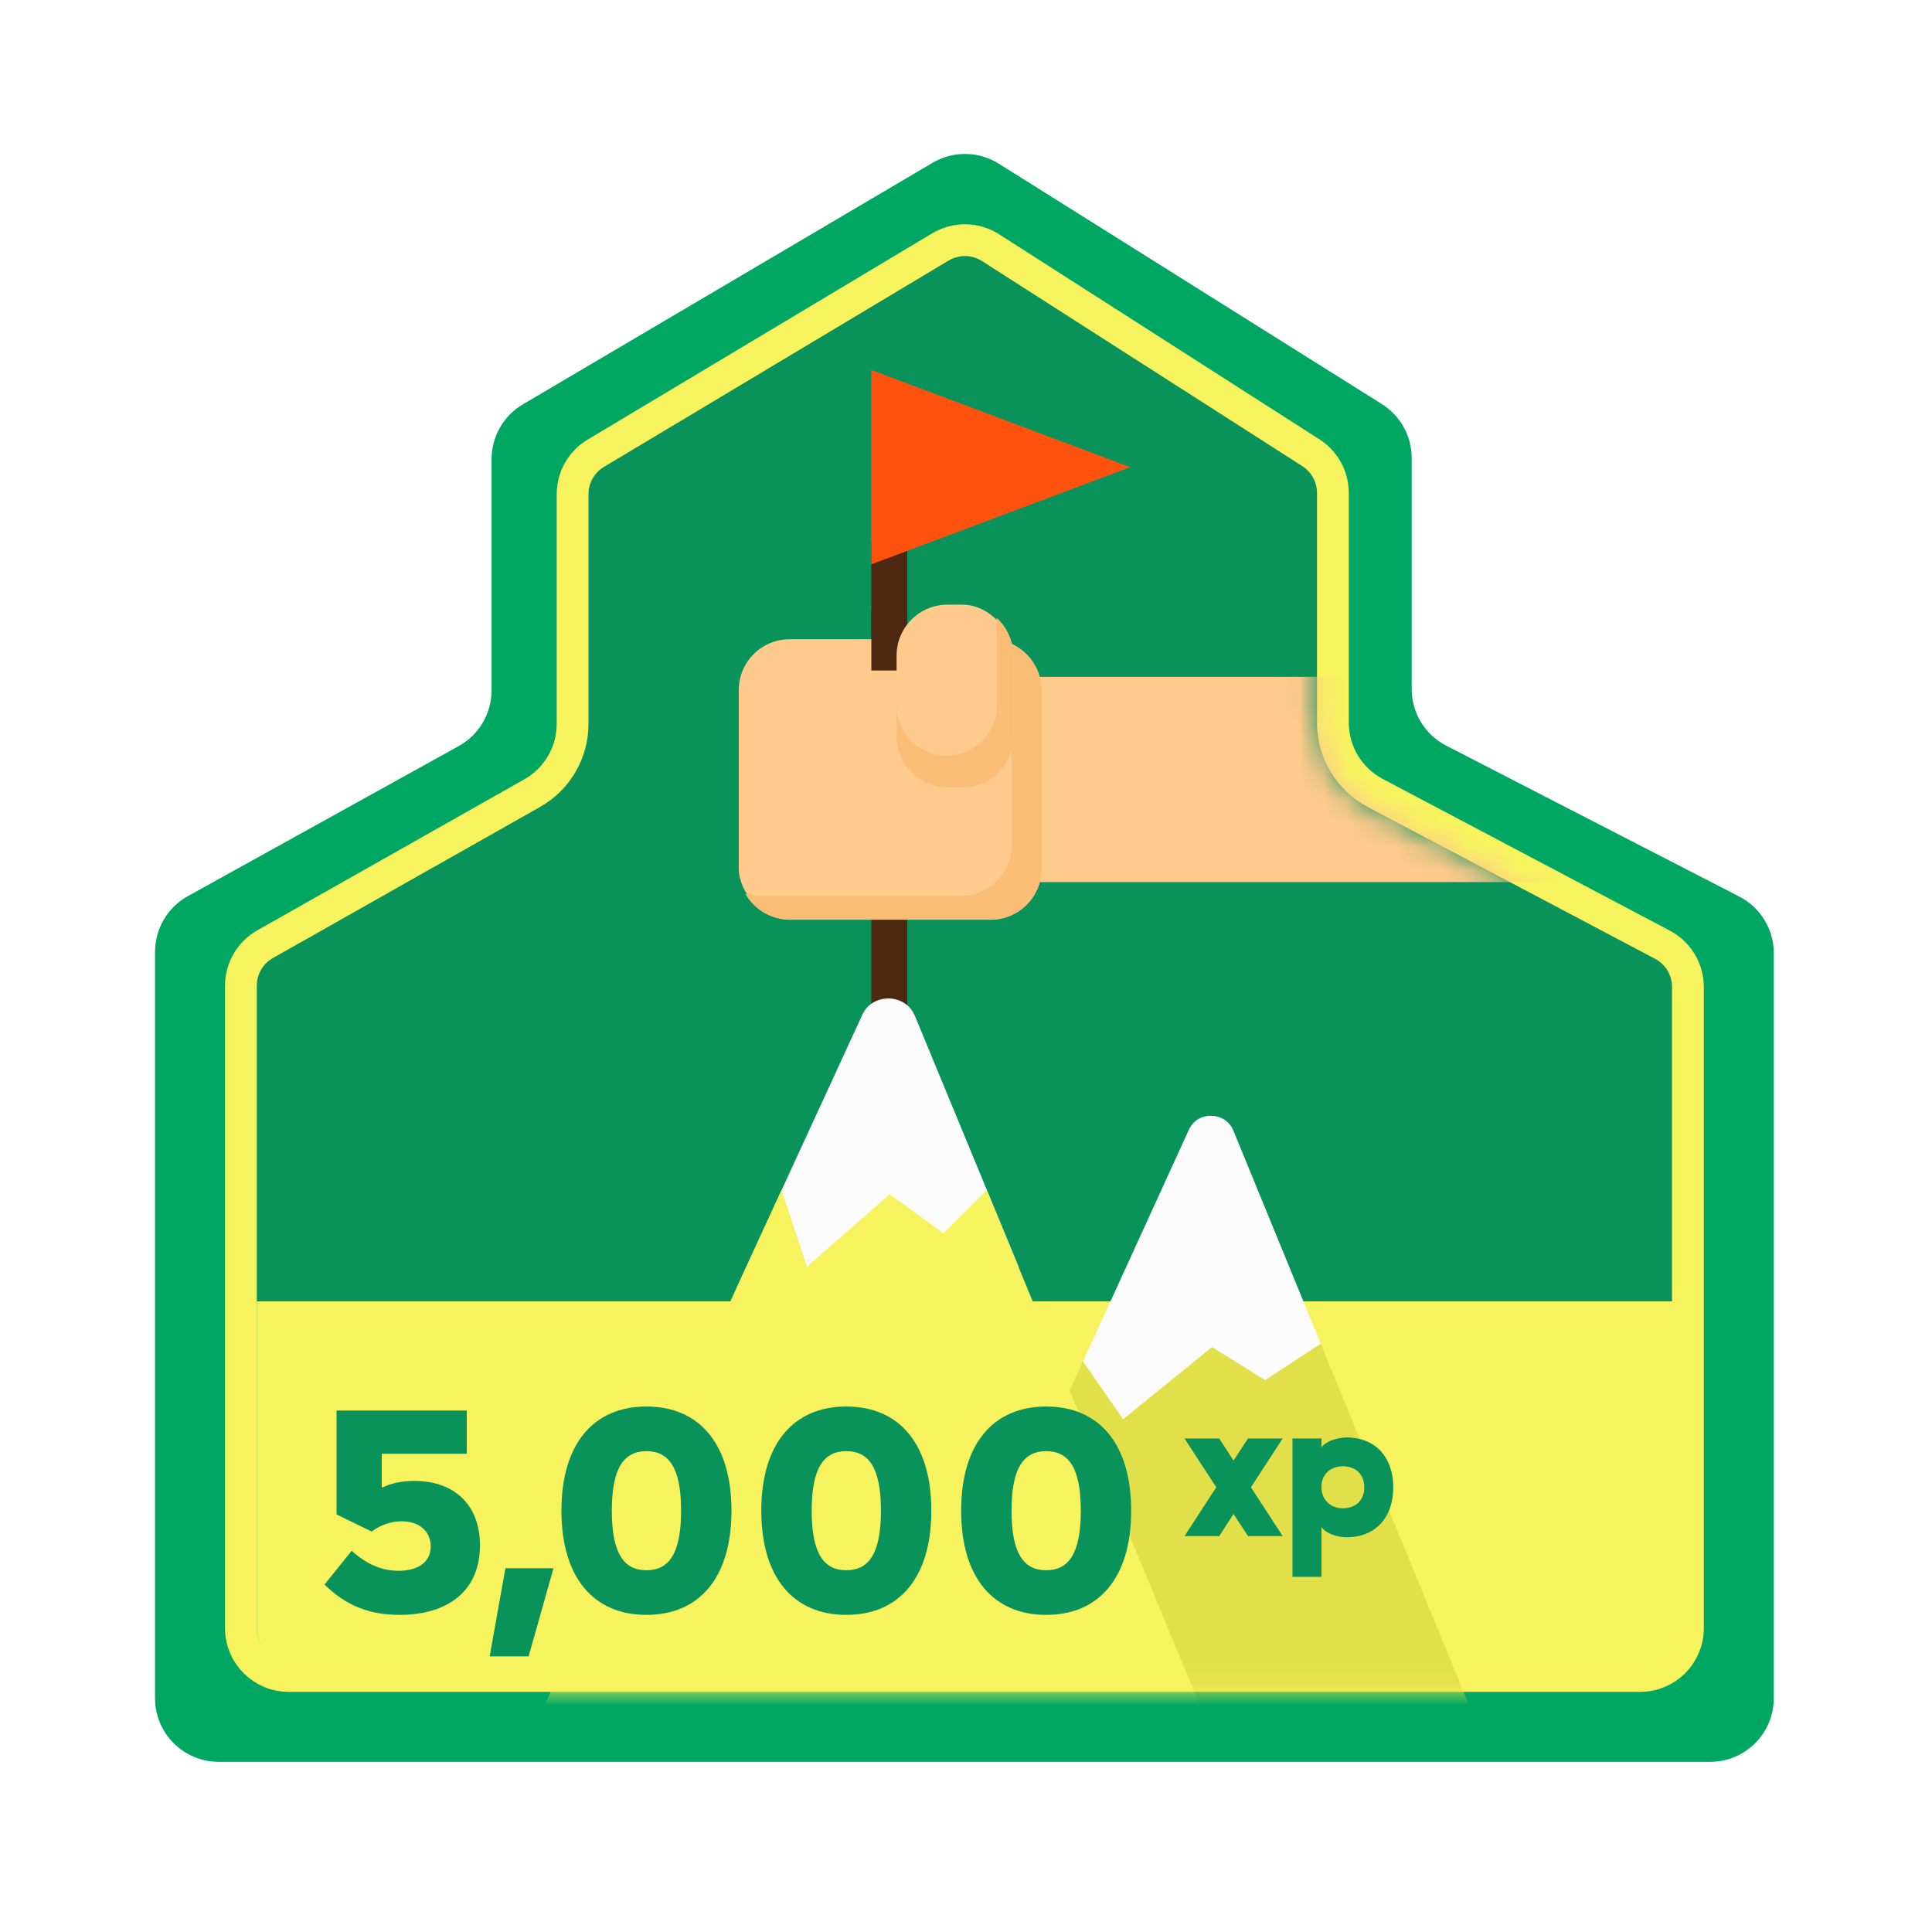 <svg width="81" height="80" viewBox="0 0 81 80" fill="none" xmlns="http://www.w3.org/2000/svg">
<path d="M6.5 39.905C6.5 38.936 7.026 38.042 7.874 37.573L19.235 31.278C20.083 30.809 20.609 29.915 20.609 28.946V19.249C20.609 18.305 21.108 17.431 21.922 16.952L39.102 6.824C39.961 6.318 41.03 6.333 41.874 6.862L57.937 16.942C58.714 17.429 59.186 18.283 59.186 19.2V28.891C59.186 29.889 59.744 30.804 60.632 31.262L72.921 37.59C73.809 38.047 74.367 38.962 74.367 39.96V71.2C74.367 72.673 73.173 73.867 71.7 73.867H9.167C7.694 73.867 6.5 72.673 6.5 71.2V39.905Z" fill="#00A763"/>
<path d="M10.1 41.327C10.1 40.606 10.488 39.941 11.116 39.586L22.314 33.252C23.36 32.661 24.006 31.552 24.006 30.351V20.719C24.006 20.015 24.375 19.364 24.979 19.003L39.426 10.354C40.077 9.964 40.892 9.976 41.532 10.385L54.96 18.982C55.535 19.35 55.882 19.985 55.882 20.666V30.299C55.882 31.535 56.566 32.669 57.658 33.246L69.701 39.61C70.357 39.957 70.767 40.637 70.767 41.379V68.267C70.767 69.371 69.871 70.267 68.767 70.267H12.1C10.996 70.267 10.1 69.371 10.1 68.267V41.327Z" fill="#09935B" stroke="#F7F35E" stroke-width="1.333"/>
<path d="M10.767 54.562H70.139V68.267C70.139 69.077 69.482 69.733 68.672 69.733H12.233C11.423 69.733 10.767 69.077 10.767 68.267V54.562Z" fill="#F7F35E"/>
<path d="M38.035 22.765H36.53V46.026H38.035V22.765Z" fill="#4C2910"/>
<path d="M47.386 19.588L36.53 15.512V23.661L47.386 19.588Z" fill="#FF520F"/>
<mask id="mask0_2507_41866" style="mask-type:alpha" maskUnits="userSpaceOnUse" x="9" y="9" width="63" height="62">
<path d="M9.7 41.92C9.7 41.062 10.158 40.269 10.901 39.841L22.138 33.359C23.047 32.836 23.606 31.867 23.606 30.818V20.905C23.606 20.069 24.042 19.293 24.756 18.857L39.202 10.038C39.992 9.555 40.989 9.57 41.764 10.076L55.194 18.843C55.873 19.286 56.282 20.042 56.282 20.853V30.767C56.282 31.845 56.874 32.837 57.824 33.349L69.905 39.859C70.682 40.278 71.167 41.089 71.167 41.972V68.266C71.167 69.591 70.092 70.666 68.767 70.666H12.1C10.775 70.666 9.7 69.591 9.7 68.266V41.92Z" fill="#3A8466" stroke="white" stroke-width="0.533"/>
</mask>
<g mask="url(#mask0_2507_41866)">
<path d="M51.698 47.385C51.538 46.998 51.18 46.797 50.817 46.782C50.429 46.762 50.036 46.953 49.85 47.355L45.404 57.084L47.088 59.511L50.817 56.481L53.04 57.868L55.376 56.34L51.702 47.385H51.698Z" fill="#FCFBFB"/>
<path d="M55.372 56.34L53.037 57.868L50.814 56.481L47.084 59.506L45.401 57.079L37.342 74.723H50.814H62.917L55.372 56.34Z" fill="#E2E04A"/>
<path d="M38.346 42.577C38.156 42.119 37.733 41.884 37.302 41.864C36.844 41.843 36.374 42.062 36.158 42.536L30.892 53.976L32.882 56.831L37.302 53.27L39.935 54.9L42.702 53.105L38.351 42.577H38.346Z" fill="#FCFBFB"/>
<path d="M41.369 49.898L39.554 51.704L37.301 50.07L33.831 53.106L32.766 49.898L21.343 74.723H37.301H51.636L41.369 49.898Z" fill="#F7F35E"/>
</g>
<mask id="mask1_2507_41866" style="mask-type:alpha" maskUnits="userSpaceOnUse" x="11" y="11" width="59" height="58">
<path d="M11.712 41.337C11.712 40.472 12.178 39.674 12.93 39.248L23.253 33.41C24.173 32.889 24.742 31.914 24.742 30.857V22.025C24.742 21.181 25.185 20.399 25.909 19.965L39.312 11.941C40.076 11.484 41.03 11.487 41.791 11.949L53.904 19.305C54.63 19.745 55.068 20.537 55.058 21.386L54.95 30.005C54.929 31.692 55.846 33.251 57.331 34.052L67.561 39.568C68.326 39.98 68.808 40.773 68.822 41.641L69.228 66.274C69.25 67.615 68.169 68.714 66.828 68.714H14.112C12.787 68.714 11.712 67.639 11.712 66.314V41.337Z" fill="#3A8466" stroke="white" stroke-width="0.533"/>
</mask>
<g mask="url(#mask1_2507_41866)">
<rect x="42.996" y="28.377" width="28.437" height="8.606" fill="#FFCA8C"/>
<rect x="30.974" y="26.801" width="12.693" height="11.758" rx="2.133" fill="#FFCA8C"/>
</g>
<path d="M43.861 67.706C41.665 67.706 40.297 66.17 40.297 63.338C40.297 60.506 41.665 58.97 43.861 58.97C46.057 58.97 47.425 60.506 47.425 63.338C47.425 66.17 46.057 67.706 43.861 67.706ZM42.409 63.338C42.409 65.186 42.949 65.834 43.861 65.834C44.773 65.834 45.313 65.186 45.313 63.338C45.313 61.49 44.773 60.842 43.861 60.842C42.949 60.842 42.409 61.49 42.409 63.338Z" fill="#09935B"/>
<path d="M35.482 67.706C33.286 67.706 31.918 66.17 31.918 63.338C31.918 60.506 33.286 58.97 35.482 58.97C37.678 58.97 39.046 60.506 39.046 63.338C39.046 66.17 37.678 67.706 35.482 67.706ZM34.03 63.338C34.03 65.186 34.57 65.834 35.482 65.834C36.394 65.834 36.934 65.186 36.934 63.338C36.934 61.49 36.394 60.842 35.482 60.842C34.57 60.842 34.03 61.49 34.03 63.338Z" fill="#09935B"/>
<path d="M27.103 67.706C24.907 67.706 23.539 66.17 23.539 63.338C23.539 60.506 24.907 58.97 27.103 58.97C29.299 58.97 30.667 60.506 30.667 63.338C30.667 66.17 29.299 67.706 27.103 67.706ZM25.651 63.338C25.651 65.186 26.191 65.834 27.103 65.834C28.015 65.834 28.555 65.186 28.555 63.338C28.555 61.49 28.015 60.842 27.103 60.842C26.191 60.842 25.651 61.49 25.651 63.338Z" fill="#09935B"/>
<path d="M20.53 69.446L21.19 65.75H23.206L22.162 69.446H20.53Z" fill="#09935B"/>
<path d="M16.75 67.706C15.514 67.706 14.518 67.334 13.605 66.434L14.745 65.018C15.405 65.618 16.053 65.858 16.713 65.858C17.553 65.858 18.058 65.474 18.058 64.838C18.058 64.19 17.566 63.782 16.834 63.782C16.366 63.782 15.934 63.95 15.585 64.214L14.11 63.494V59.138H19.57V60.95H16.006V62.378C16.39 62.186 16.846 62.09 17.373 62.09C19.041 62.09 20.122 63.086 20.122 64.79C20.122 66.674 18.814 67.706 16.75 67.706Z" fill="#09935B"/>
<path d="M55.403 60.309V60.691C55.546 60.459 56.017 60.268 56.461 60.268C57.669 60.268 58.413 61.1 58.413 62.363C58.413 63.62 57.669 64.452 56.461 64.452C56.017 64.452 55.56 64.268 55.403 64.022V66.111H54.188V60.309H55.403ZM57.198 62.363C57.198 61.824 56.85 61.476 56.297 61.476C55.758 61.476 55.389 61.844 55.403 62.356C55.403 62.862 55.771 63.237 56.297 63.237C56.85 63.237 57.198 62.889 57.198 62.363Z" fill="#09935B"/>
<path d="M49.661 64.405L50.992 62.357L49.661 60.309H51.115L51.716 61.237L52.324 60.309H53.778L52.446 62.357L53.778 64.405H52.324L51.716 63.476L51.115 64.405H49.661Z" fill="#09935B"/>
<rect x="36.531" y="25.61" width="1.503" height="2.502" fill="#4C2910"/>
<path fill-rule="evenodd" clip-rule="evenodd" d="M31.251 37.478C31.618 38.124 32.312 38.559 33.107 38.559H41.533C42.712 38.559 43.667 37.604 43.667 36.426V28.934C43.667 27.779 42.748 26.838 41.602 26.802C42.096 27.192 42.413 27.797 42.413 28.476V35.431C42.413 36.609 41.458 37.564 40.279 37.564H31.853C31.644 37.564 31.442 37.534 31.251 37.478Z" fill="#FABD76"/>
<rect x="37.59" y="25.352" width="4.893" height="7.657" rx="2.133" fill="#FFCA8C"/>
<path fill-rule="evenodd" clip-rule="evenodd" d="M37.59 29.578V30.876C37.59 32.054 38.545 33.009 39.723 33.009H40.35C41.528 33.009 42.483 32.054 42.483 30.876V27.485C42.483 26.86 42.215 26.298 41.787 25.908C41.794 25.981 41.798 26.055 41.798 26.129V29.578C41.798 30.74 40.856 31.682 39.694 31.682C38.532 31.682 37.59 30.74 37.59 29.578Z" fill="#FABD76"/>
</svg>
